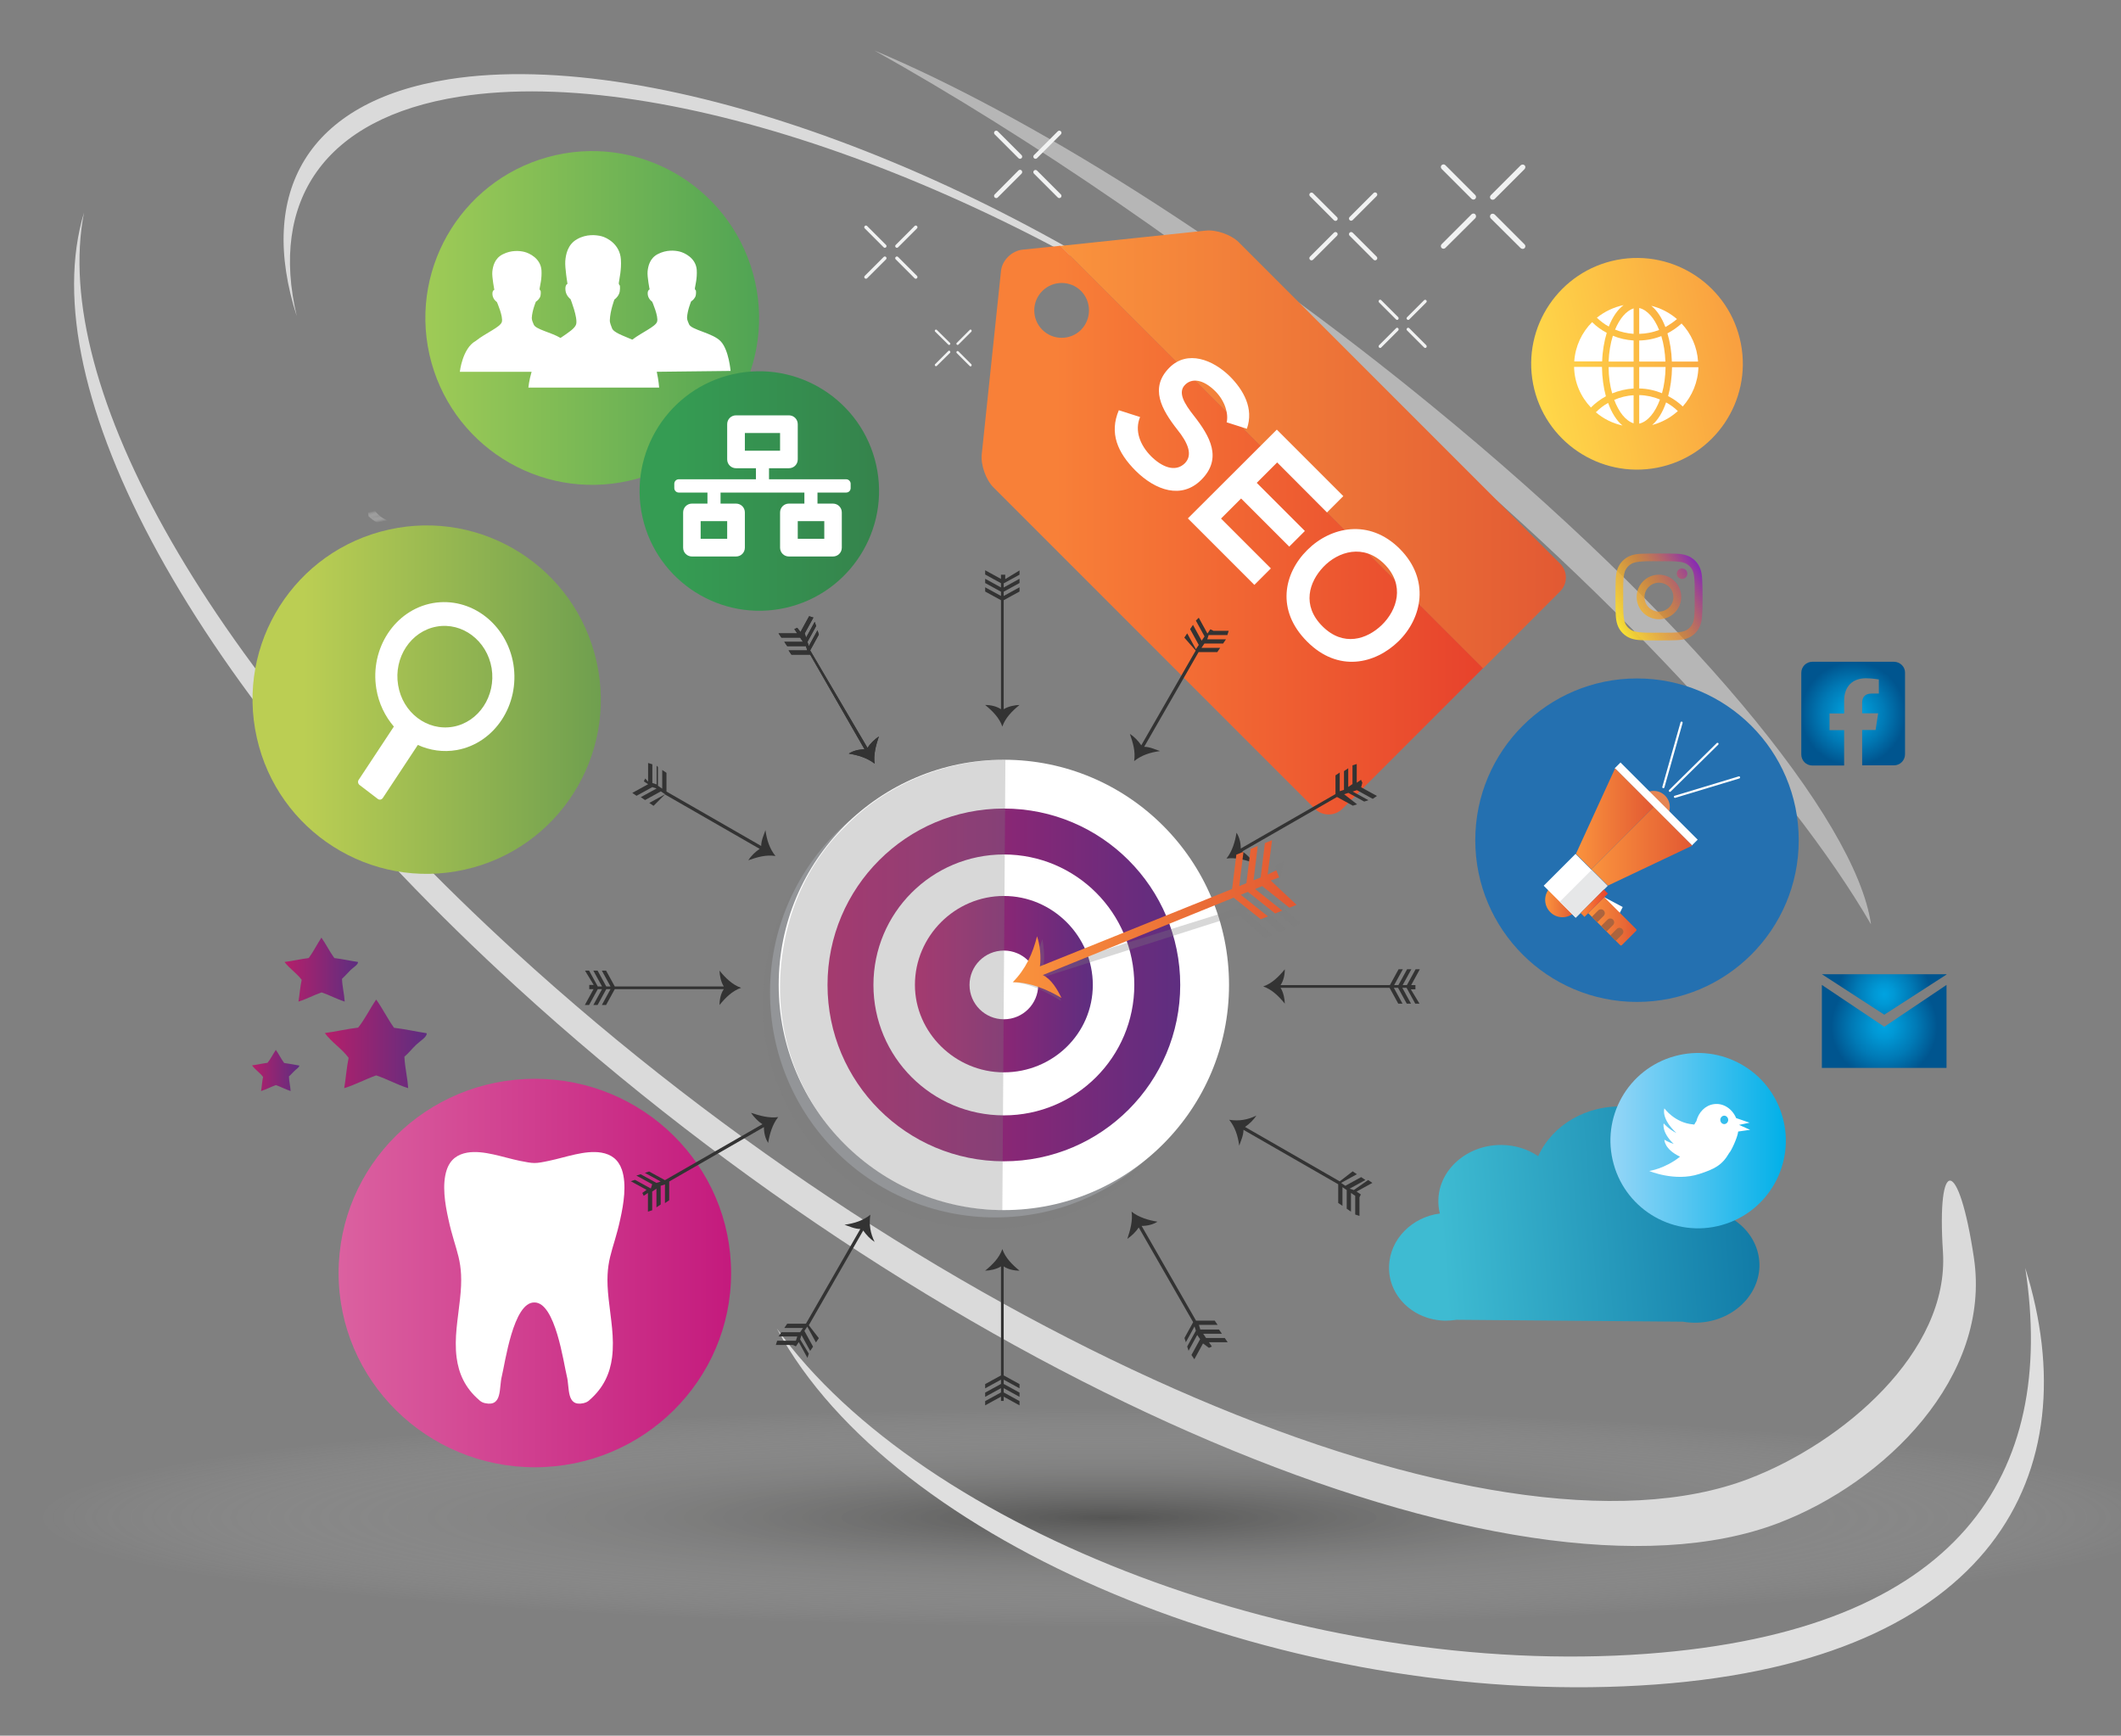 <?xml version="1.0" encoding="utf-8"?>
<!-- Generator: Adobe Illustrator 23.0.6, SVG Export Plug-In . SVG Version: 6.00 Build 0)  -->
<svg version="1.1" xmlns="http://www.w3.org/2000/svg" xmlns:xlink="http://www.w3.org/1999/xlink" x="0px" y="0px"
	 viewBox="0 0 1247.2 1020.5" style="enable-background:new 0 0 1247.2 1020.5;" xml:space="preserve">
<rect x="0" y="0" width="1247.2" height="1020.5" fill="#808080" stroke="none"/>
<style type="text/css">
	.st0{opacity:0.43;fill:url(#ombre_1_);enable-background:new    ;}
	.st1{fill:#DADADA;}
	.st2{opacity:0.6;fill:#DADADA;enable-background:new    ;}
	.st3{fill:#DFDFDF;}
	.st4{fill:#2470B0;}
	.st5{fill:url(#SVGID_1_);}
	.st6{opacity:0.7;fill:url(#SVGID_2_);enable-background:new    ;}
	.st7{fill:url(#SVGID_3_);}
	.st8{fill:url(#SVGID_4_);}
	.st9{fill:url(#SVGID_5_);}
	.st10{fill:url(#SVGID_6_);}
	.st11{fill:#FFFFFF;}
	.st12{fill:url(#SVGID_7_);}
	.st13{fill:url(#SVGID_8_);}
	.st14{fill:url(#SVGID_9_);}
	.st15{fill:url(#SVGID_10_);}
	.st16{fill:url(#SVGID_11_);}
	.st17{fill:#F1F2F2;}
	.st18{fill:url(#SVGID_12_);}
	.st19{fill:url(#SVGID_13_);}
	.st20{opacity:0.3;fill:#7C7C7C;enable-background:new    ;}
	.st21{fill:#939598;}
	.st22{fill:url(#ring4_1_);}
	.st23{fill:url(#ring2_1_);}
	.st24{fill:#333333;}
	.st25{fill:url(#arrowMain_1_);}
	.st26{fill:url(#SVGID_14_);}
	.st27{fill:url(#SVGID_15_);}
	.st28{fill:url(#SVGID_16_);}
	.st29{fill:url(#SVGID_17_);}
	.st30{fill:url(#SVGID_18_);}
	.st31{fill:#E58553;}
	.st32{fill:#E6E7E8;}
	.st33{fill:url(#SVGID_19_);}
	.st34{fill:#AC643E;}
	.st35{fill:url(#SVGID_20_);}
	.st36{fill:url(#SVGID_21_);}
	.st37{fill:url(#SVGID_22_);}
</style>
<g id="Layer_1">
	
		<radialGradient id="ombre_1_" cx="1266.746" cy="308.686" r="41.292" gradientTransform="matrix(16.513 0 0 -1.679 -20265.68 1410.512)" gradientUnits="userSpaceOnUse">
		<stop  offset="0" style="stop-color:#1D1D1B"/>
		<stop  offset="0.932" style="stop-color:#FFFFFF;stop-opacity:0"/>
	</radialGradient>
	<path id="ombre" class="st0" d="M652.1,820.8c365.6,0,662,31.9,662,71.3c0,39.4-296.4,71.3-662,71.3s-662-31.9-662-71.3
		C-9.9,852.7,286.5,820.8,652.1,820.8z"/>
	<g>
		<g>
			<path class="st1" d="M1142.5,736c3.8,59.1-59.1,112.5-114.2,133.5c-150.6,57.6-475.4-81.2-725.5-310
				C121.8,393.9,29.5,226.6,49.4,125c-31,102.5,62.6,280,254.2,455.2C558.7,813.6,891,954.7,1045.8,895.5
				c62.6-23.9,125.4-85.8,114.9-156C1151.8,680,1138.8,679.3,1142.5,736z"/>
			<path class="st1" d="M270.4,56.8c-80.4,12.6-111.8,61.8-95.9,129.1c-23.3-72.4,5.8-126.2,89.5-139.3
				C387.9,27.2,589.7,103.4,743.2,222C587.5,108.7,392.2,37.8,270.4,56.8z"/>
			<path class="st2" d="M807.3,231.9c140.4,114.9,244.5,228.2,292.9,311.6c-8.8-61.8-107.8-181.8-258.1-304.8
				c-116.6-95.5-237.4-170.9-327.9-209C605.8,81,708,150.6,807.3,231.9z"/>
		</g>
		<path class="st3" d="M968,972.4c-198.2,14.5-425.2-71.7-511.2-191.3c2.2,4,4.5,8.1,7.1,12.2c77.8,123.8,306.1,212.1,509.9,197.1
			c197.5-14.5,255-123.9,217.1-244.9C1209.4,866.5,1153,958.8,968,972.4z"/>
	</g>
	<circle class="st4" cx="962.6" cy="494" r="95.1"/>
	<g>
		<linearGradient id="SVGID_1_" gradientUnits="userSpaceOnUse" x1="250.174" y1="186.997" x2="446.367" y2="186.997">
			<stop  offset="0" style="stop-color:#9FCB56"/>
			<stop  offset="1" style="stop-color:#50A454"/>
		</linearGradient>
		<path class="st5" d="M444,165.6c11.8,52.9-21.4,105.3-74.3,117.1c-52.9,11.8-105.3-21.4-117.2-74.3
			c-11.8-52.9,21.4-105.3,74.3-117.2C379.7,79.4,432.1,112.7,444,165.6z"/>
	</g>
	
		<radialGradient id="SVGID_2_" cx="467.639" cy="-14317.976" r="56.602" gradientTransform="matrix(0.68 -0.137 1.410000e-02 8.790000e-02 108.91 1625.588)" gradientUnits="userSpaceOnUse">
		<stop  offset="7.980000e-02" style="stop-color:#A1A1A1"/>
		<stop  offset="0.724" style="stop-color:#FFFFFF;stop-opacity:0"/>
	</radialGradient>
	<path class="st6" d="M233.8,307.8c0,0,3.4-0.1-3.7,1.1c-7.1,1.2-13.4-5.4-13.4-5.4s-1.6-11.1,3.3-3.8
		C224.9,306.9,233.8,307.8,233.8,307.8z"/>
	
		<linearGradient id="SVGID_3_" gradientUnits="userSpaceOnUse" x1="834.412" y1="292.591" x2="964.229" y2="292.591" gradientTransform="matrix(1.671 -0.124 -0.111 -1.493 -546.245 1266.709)">
		<stop  offset="0.147" style="stop-color:#3EBBD2"/>
		<stop  offset="1" style="stop-color:#117BA7"/>
	</linearGradient>
	<path class="st7" d="M999.7,710.9c1.3-3.4,2.2-7.1,2.5-10.9c2.5-25.4-18.2-47.4-46.2-49.3c-22.8-1.5-43.3,10.8-51.5,29.1
		c-6-4.1-13.4-6.5-21.5-6.6c-20-0.2-36.7,14.2-37.2,32.2c-0.1,2.8,0.2,5.5,0.9,8.1c-16.5,2.1-29.5,15.2-29.9,31.1
		c-0.5,17.4,14.4,31.7,33.2,31.9c2.3,0,4.4-0.2,6.5-0.5l133.1,1.1c2.2,0.4,4.5,0.6,6.8,0.6c20.6,0.2,37.6-14.6,38.2-33
		C1035,726.6,1019.6,711.8,999.7,710.9z"/>
	<g>
		
			<radialGradient id="SVGID_4_" cx="1107.986" cy="422.762" r="31.135" gradientTransform="matrix(1 0 0 -1 0 1026.246)" gradientUnits="userSpaceOnUse">
			<stop  offset="0" style="stop-color:#00A3E1"/>
			<stop  offset="0.215" style="stop-color:#0098D5"/>
			<stop  offset="0.603" style="stop-color:#007AB6"/>
			<stop  offset="1" style="stop-color:#00558F"/>
		</radialGradient>
		<polygon class="st8" points="1071.3,627.9 1144.6,627.9 1144.6,579.1 1108,603.7 1071.3,579.1 		"/>
		
			<radialGradient id="SVGID_5_" cx="1107.986" cy="441.584" r="27.241" gradientTransform="matrix(1 0 0 -1 0 1026.246)" gradientUnits="userSpaceOnUse">
			<stop  offset="0" style="stop-color:#00A3E1"/>
			<stop  offset="0.215" style="stop-color:#0098D5"/>
			<stop  offset="0.603" style="stop-color:#007AB6"/>
			<stop  offset="1" style="stop-color:#00558F"/>
		</radialGradient>
		<polygon class="st9" points="1071.3,572.8 1144.6,572.8 1144.6,573 1108,596.6 		"/>
	</g>
	<g>
		
			<linearGradient id="SVGID_6_" gradientUnits="userSpaceOnUse" x1="302.082" y1="768.989" x2="532.816" y2="768.989" gradientTransform="matrix(1 0 0 -1 -102.899 1517.451)">
			<stop  offset="0" style="stop-color:#DB61A0"/>
			<stop  offset="1" style="stop-color:#C41A7D"/>
		</linearGradient>
		<path class="st10" d="M429.9,748.5c0,63.1-51.7,114.2-115.4,114.2c-63.7,0-115.4-51.2-115.4-114.2c0-63.1,51.6-114.2,115.4-114.2
			C378.3,634.3,429.9,685.4,429.9,748.5z"/>
		<path class="st11" d="M322.9,682.5c9.7-2,21.1-6.4,30.7-4.8c5.8,1,10,4,12.1,10.1c2.9,8.7,1,20.1-0.9,28.7
			c-4.3,20.2-9.5,24.1-6.9,47.3c1.2,11.4,3.5,22.8,2,34.4c-1.2,9.2-4.9,17.8-13.4,25.1l0,0l0,0l0,0l0,0l0,0l0,0
			c-0.1,0.1-0.2,0.2-0.3,0.3c-0.1,0.1-0.2,0.1-0.3,0.2l0,0c-0.8,0.6-1.8,1-2.7,1.2c-10.4,2.3-8.1-9-9.9-15.9
			c-1.9-7.6-6.7-43.5-19.1-43.3c-12.4-0.2-17.2,35.7-19.1,43.3c-1.8,6.9,0.5,18.2-9.9,15.9c-1-0.2-1.9-0.6-2.7-1.2l0,0
			c-0.1-0.1-0.3-0.1-0.3-0.2c-0.1-0.1-0.2-0.2-0.3-0.3l0,0l0,0l0,0l0,0l0,0l0,0c-8.6-7.3-12.2-16-13.4-25.1
			c-1.5-11.6,0.8-22.9,2-34.4c2.6-23.2-2.6-27.1-6.9-47.3c-1.9-8.6-3.8-20-0.9-28.7c2.1-6.2,6.4-9.1,12.1-10.1
			c9.5-1.6,21,2.8,30.7,4.8c4.1,0.8,6.5,1.3,8.8,1.3C316.4,683.8,318.7,683.4,322.9,682.5L322.9,682.5z"/>
	</g>
	<g>
		<linearGradient id="SVGID_7_" gradientUnits="userSpaceOnUse" x1="376.097" y1="288.715" x2="516.889" y2="288.715">
			<stop  offset="0.147" style="stop-color:#359C53"/>
			<stop  offset="1" style="stop-color:#35834C"/>
		</linearGradient>
		<path class="st12" d="M515.2,273.3c8.5,37.9-15.4,75.6-53.3,84.1c-37.9,8.5-75.6-15.4-84.1-53.3c-8.5-37.9,15.4-75.6,53.3-84.1
			C469,211.5,506.7,235.4,515.2,273.3z"/>
	</g>
	
		<linearGradient id="SVGID_8_" gradientUnits="userSpaceOnUse" x1="389.005" y1="-373.943" x2="513.458" y2="-373.943" gradientTransform="matrix(0.982 -0.189 0.189 0.982 590.298 666.453)">
		<stop  offset="0" style="stop-color:#FFD949"/>
		<stop  offset="1" style="stop-color:#F99F40"/>
	</linearGradient>
	<path class="st13" d="M1023.7,202.1c6.5,33.7-15.6,66.4-49.3,72.9c-33.7,6.5-66.4-15.6-72.9-49.3c-6.5-33.7,15.6-66.4,49.3-72.9
		C984.5,146.3,1017.2,168.3,1023.7,202.1z"/>
	<g>
		<g>
			<path class="st11" d="M960.6,232.4v16.5c-4.7-1.5-8.7-6.6-11.4-13.8C952.7,233.6,956.5,232.6,960.6,232.4z"/>
			<path class="st11" d="M945.9,215.8h14.7v12.6c-4.4,0.3-8.7,1.3-12.6,2.9C946.7,226.8,945.9,221.5,945.9,215.8z"/>
			<path class="st11" d="M960.6,200.2v12.4h-14.7c0.2-5.5,1.1-10.7,2.5-15.2C952.2,199,956.3,199.9,960.6,200.2z"/>
			<path class="st11" d="M963.9,249.1v-16.8c4.3,0.1,8.4,1,12.2,2.6C973.3,242.6,968.9,247.9,963.9,249.1z"/>
			<path class="st11" d="M979.3,212.6h-15.4v-12.4c4.6-0.1,9-1,13-2.6C978.3,202.1,979.1,207.2,979.3,212.6z"/>
			<path class="st11" d="M960.6,181.3v15c-3.8-0.3-7.5-1.1-10.9-2.5C952.4,187.3,956.2,182.8,960.6,181.3z"/>
			<path class="st11" d="M963.9,196.3v-15.2c4.7,1.1,8.9,5.9,11.7,12.9C972,195.4,968,196.2,963.9,196.3z"/>
			<path class="st11" d="M977.3,231.2c-4.2-1.7-8.7-2.7-13.4-2.8v-12.6h15.5C979.3,221.4,978.6,226.6,977.3,231.2z"/>
			<path class="st11" d="M980.9,232.9c1.4-5.1,2.2-10.9,2.3-17h15.5c-0.2,8.8-3.7,16.9-9.2,23.1C986.9,236.5,984,234.5,980.9,232.9z
				"/>
			<path class="st11" d="M954.7,179.4c-3.5,2.6-6.5,7-8.7,12.6c-2.6-1.4-4.9-3.2-7-5.2C943.5,183.2,948.9,180.6,954.7,179.4z"/>
			<path class="st11" d="M942,215.8c0.1,6.2,0.9,12.1,2.3,17.2c-3.3,1.8-6.2,4-8.8,6.6c-6-6.3-9.7-14.6-9.9-23.9H942L942,215.8z"/>
			<path class="st11" d="M979.3,192.3c-2.1-5.5-5-9.9-8.3-12.5c5.7,1.4,10.8,4.1,15.1,7.8C984,189.4,981.7,190.9,979.3,192.3z"/>
			<path class="st11" d="M944.8,195.7c-1.5,5-2.5,10.7-2.7,16.8h-16.4c0.6-9,4.5-17.1,10.5-23.1C938.7,191.9,941.6,194,944.8,195.7z
				"/>
			<path class="st11" d="M983.1,212.6c-0.2-6-1.1-11.6-2.6-16.6c3-1.6,5.8-3.5,8.3-5.8c5.6,5.9,9.2,13.8,9.7,22.4H983.1L983.1,212.6
				z"/>
			<path class="st11" d="M945.6,236.9c2.1,5.8,5,10.5,8.5,13.3c-5.9-1.3-11.3-4-15.7-7.8C940.5,240.3,942.9,238.4,945.6,236.9z"/>
			<path class="st11" d="M979.7,236.6c2.5,1.4,4.9,3.1,6.9,5.1c-4.2,3.8-9.4,6.7-15.1,8.2C974.9,247,977.7,242.4,979.7,236.6z"/>
		</g>
	</g>
	
		<linearGradient id="SVGID_9_" gradientUnits="userSpaceOnUse" x1="167.23" y1="456.121" x2="210.46" y2="456.121" gradientTransform="matrix(1 0 0 -1 0 1026.246)">
		<stop  offset="0" style="stop-color:#B51F6A"/>
		<stop  offset="1" style="stop-color:#5E2E80"/>
	</linearGradient>
	<path class="st14" d="M189,551.3c2.7,3.8,4.8,8.2,7.6,12c4.8,0.6,9.2,1.6,13.9,2.3c0.2,1.6-2.8,3.2-4.4,4.8c-1.8,1.8-3.4,3.7-5,5.1
		c0.2,4.8,1.3,8.7,1.6,13.4c-4.8-1.5-8.8-3.8-13.6-5.4c-4.7,1.6-8.7,3.9-13.6,5.4c0.7-4.2,1-8.8,1.9-12.8
		c-2.9-3.9-7.2-6.6-10.1-10.5c4.9-0.6,9.3-1.7,14.2-2.3C184.3,559.6,186.4,555.2,189,551.3z"/>
	
		<linearGradient id="SVGID_10_" gradientUnits="userSpaceOnUse" x1="148.199" y1="396.875" x2="176.039" y2="396.875" gradientTransform="matrix(1 0 0 -1 0 1026.246)">
		<stop  offset="0" style="stop-color:#B51F6A"/>
		<stop  offset="1" style="stop-color:#5E2E80"/>
	</linearGradient>
	<path class="st15" d="M162.2,617.3c1.8,2.5,3.1,5.3,4.9,7.7c3.1,0.4,5.9,1,8.9,1.5c0.1,1-1.8,2.1-2.8,3.1c-1.2,1.1-2.2,2.4-3.3,3.3
		c0.1,3.1,0.8,5.6,1,8.6c-3.1-1-5.7-2.5-8.7-3.5c-3,1.1-5.6,2.5-8.7,3.5c0.5-2.7,0.6-5.7,1.2-8.3c-1.9-2.5-4.6-4.2-6.5-6.8
		c3.1-0.4,6-1.1,9.1-1.5C159.2,622.6,160.5,619.8,162.2,617.3z"/>
	
		<linearGradient id="SVGID_11_" gradientUnits="userSpaceOnUse" x1="191.034" y1="412.469" x2="250.872" y2="412.469" gradientTransform="matrix(1 0 0 -1 0 1026.246)">
		<stop  offset="0" style="stop-color:#B51F6A"/>
		<stop  offset="1" style="stop-color:#5E2E80"/>
	</linearGradient>
	<path class="st16" d="M221.2,587.7c3.8,5.3,6.7,11.3,10.5,16.6c6.7,0.8,12.7,2.2,19.2,3.2c0.3,2.2-3.8,4.5-6.1,6.7
		c-2.5,2.4-4.7,5.2-7,7.1c0.3,6.6,1.8,12,2.2,18.5c-6.7-2.1-12.2-5.3-18.8-7.5c-6.5,2.3-12,5.4-18.8,7.5c1-5.8,1.4-12.2,2.6-17.8
		c-4-5.5-10-9.1-14-14.6c6.8-0.9,12.8-2.4,19.6-3.2C214.6,599.2,217.5,593.1,221.2,587.7z"/>
	<g>
		<g>
			<g>
				<path class="st17" d="M822.2,187.8c-0.4,0.4-0.9,0.4-1.3,0l-10-10c-0.3-0.4-0.3-0.9,0-1.3c0.4-0.4,0.9-0.4,1.3,0l10,10
					C822.5,186.9,822.5,187.5,822.2,187.8z"/>
			</g>
			<g>
				<path class="st17" d="M838.7,204.3c-0.4,0.4-0.9,0.4-1.3,0l-10-10c-0.4-0.4-0.4-0.9,0-1.3c0.3-0.4,0.9-0.4,1.3,0l10,10
					C839,203.4,839,204,838.7,204.3z"/>
			</g>
			<g>
				<path class="st17" d="M822.2,194.3l-10,10c-0.3,0.4-0.9,0.4-1.3,0c-0.3-0.3-0.3-0.9,0-1.3l10-10c0.4-0.4,0.9-0.4,1.3,0
					C822.5,193.4,822.5,193.9,822.2,194.3z"/>
			</g>
			<g>
				<path class="st17" d="M838.7,177.8l-10,10c-0.4,0.4-1,0.4-1.3,0c-0.4-0.3-0.4-0.9,0-1.3l10-10c0.4-0.3,0.9-0.3,1.3,0
					C839,176.9,839,177.5,838.7,177.8z"/>
			</g>
		</g>
		<g>
			<g>
				<path class="st17" d="M558.6,202.6c-0.3,0.3-0.7,0.3-1,0l-7.7-7.6c-0.3-0.3-0.3-0.7,0-1c0.3-0.3,0.7-0.3,1,0l7.7,7.6
					C558.9,201.9,558.9,202.3,558.6,202.6z"/>
			</g>
			<g>
				<path class="st17" d="M571.2,215.2c-0.3,0.3-0.7,0.3-1,0l-7.6-7.6c-0.3-0.3-0.3-0.7,0-1c0.3-0.3,0.7-0.3,1,0l7.6,7.6
					C571.4,214.5,571.4,214.9,571.2,215.2z"/>
			</g>
			<g>
				<path class="st17" d="M558.6,207.5l-7.7,7.6c-0.3,0.3-0.7,0.3-1,0c-0.3-0.3-0.3-0.7,0-1l7.7-7.7c0.3-0.3,0.7-0.3,1,0
					C558.9,206.8,558.9,207.3,558.6,207.5z"/>
			</g>
			<g>
				<path class="st17" d="M571.2,195l-7.6,7.6c-0.3,0.3-0.7,0.3-1,0c-0.3-0.3-0.3-0.7,0-1l7.6-7.6c0.3-0.3,0.7-0.3,1,0
					C571.4,194.2,571.4,194.7,571.2,195z"/>
			</g>
		</g>
		<g>
			<g>
				<path class="st17" d="M521,145.4c-0.4,0.4-1,0.4-1.4,0l-11.1-11.1c-0.4-0.4-0.4-1,0-1.4c0.4-0.4,1-0.4,1.4,0l11.1,11.1
					C521.4,144.3,521.4,145,521,145.4z"/>
			</g>
			<g>
				<path class="st17" d="M539.2,163.6c-0.4,0.4-1,0.4-1.4,0l-11.1-11.1c-0.4-0.4-0.4-1,0-1.4c0.4-0.4,1-0.4,1.4,0l11.1,11.1
					C539.6,162.6,539.6,163.2,539.2,163.6z"/>
			</g>
			<g>
				<path class="st17" d="M521,152.5l-11.1,11.1c-0.4,0.4-1,0.4-1.4,0c-0.4-0.4-0.4-1,0-1.4l11.1-11.1c0.4-0.4,1-0.4,1.4,0
					C521.4,151.5,521.4,152.1,521,152.5z"/>
			</g>
			<g>
				<path class="st17" d="M539.2,134.3l-11.1,11.1c-0.4,0.4-1.1,0.4-1.4,0c-0.4-0.4-0.4-1,0-1.4l11.1-11.1c0.4-0.4,1-0.4,1.4,0
					C539.6,133.3,539.6,133.9,539.2,134.3z"/>
			</g>
		</g>
		<g>
			<g>
				<path class="st17" d="M600.7,93c-0.5,0.5-1.3,0.5-1.8,0l-14-14c-0.5-0.5-0.5-1.3,0-1.8c0.5-0.5,1.3-0.5,1.8,0l14,14
					C601.2,91.7,601.2,92.5,600.7,93z"/>
			</g>
			<g>
				<path class="st17" d="M623.8,116.1c-0.5,0.5-1.3,0.5-1.8,0l-14-14c-0.5-0.5-0.5-1.3,0-1.8c0.5-0.5,1.3-0.5,1.8,0l14,14
					C624.3,114.8,624.3,115.6,623.8,116.1z"/>
			</g>
			<g>
				<path class="st17" d="M600.7,102.1l-14,14c-0.5,0.5-1.2,0.5-1.8,0c-0.5-0.5-0.5-1.3,0-1.8l14-14.1c0.5-0.5,1.3-0.5,1.8,0
					C601.2,100.8,601.2,101.6,600.7,102.1z"/>
			</g>
			<g>
				<path class="st17" d="M623.8,79l-14,14c-0.5,0.5-1.3,0.5-1.8,0c-0.5-0.5-0.5-1.3,0-1.8l14-14c0.5-0.5,1.3-0.5,1.8,0
					C624.3,77.7,624.3,78.5,623.8,79z"/>
			</g>
		</g>
		<g>
			<g>
				<path class="st17" d="M786.2,129.5c-0.5,0.5-1.3,0.5-1.8,0l-14.1-14.1c-0.5-0.5-0.5-1.3,0-1.8c0.5-0.5,1.3-0.5,1.8,0l14.1,14.1
					C786.7,128.1,786.7,129,786.2,129.5z"/>
			</g>
			<g>
				<path class="st17" d="M809.5,152.7c-0.5,0.5-1.3,0.5-1.8,0l-14.1-14.1c-0.5-0.5-0.5-1.3,0-1.8c0.5-0.5,1.3-0.5,1.8,0l14.1,14.1
					C810,151.4,810,152.2,809.5,152.7z"/>
			</g>
			<g>
				<path class="st17" d="M786.2,138.6l-14.1,14.1c-0.5,0.5-1.3,0.5-1.8,0c-0.5-0.5-0.5-1.3,0-1.8l14.1-14.1c0.5-0.5,1.3-0.5,1.8,0
					C786.7,137.3,786.7,138.1,786.2,138.6z"/>
			</g>
			<g>
				<path class="st17" d="M809.5,115.3l-14.1,14.1c-0.5,0.5-1.4,0.5-1.8,0c-0.5-0.5-0.5-1.3,0-1.8l14.1-14.1c0.5-0.5,1.3-0.5,1.8,0
					C810,114,810,114.8,809.5,115.3z"/>
			</g>
		</g>
		<g>
			<g>
				<path class="st17" d="M867.5,116.9c-0.6,0.6-1.6,0.6-2.2,0l-17.6-17.6c-0.6-0.6-0.6-1.6,0-2.2c0.7-0.6,1.6-0.6,2.2,0l17.6,17.6
					C868.1,115.3,868.1,116.3,867.5,116.9z"/>
			</g>
			<g>
				<path class="st17" d="M896.5,145.9c-0.6,0.6-1.6,0.6-2.3,0l-17.6-17.5c-0.6-0.7-0.6-1.6,0-2.3c0.6-0.6,1.6-0.6,2.3,0l17.6,17.6
					C897.1,144.2,897.1,145.3,896.5,145.9z"/>
			</g>
			<g>
				<path class="st17" d="M867.5,128.3l-17.6,17.5c-0.6,0.6-1.6,0.6-2.2,0c-0.6-0.6-0.6-1.6,0-2.2l17.6-17.6c0.6-0.6,1.6-0.6,2.2,0
					C868.1,126.7,868.1,127.7,867.5,128.3z"/>
			</g>
			<g>
				<path class="st17" d="M896.5,99.4l-17.6,17.6c-0.7,0.6-1.7,0.6-2.3,0c-0.6-0.6-0.6-1.6,0-2.2l17.6-17.6c0.7-0.6,1.7-0.6,2.3,0
					C897.1,97.7,897.1,98.7,896.5,99.4z"/>
			</g>
		</g>
		<g>
			<linearGradient id="SVGID_12_" gradientUnits="userSpaceOnUse" x1="623.542" y1="264.257" x2="920.821" y2="264.257">
				<stop  offset="0" style="stop-color:#FA933D"/>
				<stop  offset="1" style="stop-color:#E25933"/>
			</linearGradient>
			<path class="st18" d="M917.4,347.7c4.5-4.5,4.5-11.8,0-16.3L728.5,142.5c-4.5-4.5-13.3-7.6-19.6-6.9l-85.4,9l248.5,248.5
				L917.4,347.7z"/>
			<linearGradient id="SVGID_13_" gradientUnits="userSpaceOnUse" x1="577.218" y1="311.791" x2="872.071" y2="311.791">
				<stop  offset="0.147" style="stop-color:#F88038"/>
				<stop  offset="1" style="stop-color:#E7422C"/>
			</linearGradient>
			<path class="st19" d="M623.5,144.5l-22.3,2.3c-6.3,0.7-12,6.3-12.6,12.6l-11.3,107.6c-0.7,6.3,2.4,15.1,6.9,19.6l188.9,188.9
				c4.5,4.5,11.8,4.5,16.3,0l82.6-82.6L623.5,144.5z M635.7,193.9c-6.3,6.3-16.5,6.3-22.8,0c-6.3-6.3-6.3-16.5,0-22.8
				c6.3-6.3,16.5-6.3,22.8,0C641.9,177.4,641.9,187.6,635.7,193.9z"/>
			<g>
				<path class="st11" d="M721.3,248.3c1.2-4.8-0.9-12.5-6.6-18.2c-7.3-7.3-13.9-7.8-17.8-3.9c-4.6,4.5-0.4,11.2,5.1,18.2
					c9.6,12.2,16.9,25.2,4.4,37.7c-11.6,11.6-26.9,6.3-38.6-5.3c-10.7-10.7-15.6-22.2-9.9-35.6l12.5,4c-3.4,8.1,0.1,16.6,6.4,23
					c6.2,6.2,14.2,9.8,19.9,4.2c4.9-4.9,1.8-12.1-4.4-19.8c-9.4-12-16.4-24.6-4.7-36.4c10.7-10.7,25.7-4.6,35.5,5
					c8.1,8.1,14.3,18.9,10.1,30.9L721.3,248.3z"/>
				<path class="st11" d="M737.6,343.9l-39.1-39.1c17.4-17.4,34.9-34.8,52.3-52.2l39.1,39.1l-9.6,9.6L751,271.9l-12,12l28.3,28.3
					l-9.2,9.2l-28.3-28.3L718,304.9l29.3,29.3L737.6,343.9z"/>
				<path class="st11" d="M822.4,377c-13.7,13.4-35.5,18.6-53.8,0.2c-18.4-18.4-13.7-40.1,0.1-53.8c13.7-13.7,36.4-18.7,54.4-0.7
					C841.1,340.8,836.2,363.5,822.4,377z M778.2,333.3c-8.4,8.8-12.9,22.6-0.6,34.9c12.3,12.3,26.2,7.7,34.9-0.7
					c9-8.7,13.9-23.4,1.6-35.8C801.8,319.4,786.8,324.3,778.2,333.3z"/>
			</g>
		</g>
	</g>
	<g>
		<g id="ring5">
			<circle class="st20" cx="581" cy="590.1" r="132.4"/>
			<circle class="st21" cx="585.2" cy="583.4" r="132.4"/>
			<circle class="st11" cx="590.3" cy="579.1" r="132.4"/>
		</g>
		<linearGradient id="ring4_1_" gradientUnits="userSpaceOnUse" x1="486.527" y1="579.139" x2="693.998" y2="579.139">
			<stop  offset="0" style="stop-color:#B51F6A"/>
			<stop  offset="1" style="stop-color:#5E2E80"/>
		</linearGradient>
		<circle id="ring4" class="st22" cx="590.3" cy="579.1" r="103.7"/>
		<circle id="ring3" class="st11" cx="590.3" cy="579.1" r="76.7"/>
		<linearGradient id="ring2_1_" gradientUnits="userSpaceOnUse" x1="537.973" y1="578.717" x2="642.552" y2="578.717">
			<stop  offset="0" style="stop-color:#B51F6A"/>
			<stop  offset="1" style="stop-color:#5E2E80"/>
		</linearGradient>
		<path id="ring2" class="st23" d="M642.6,579.1c0,28.7-23.6,51.4-52.3,51.4S538,607,538,579.1c0-28.7,23.6-52.3,52.3-52.3
			S642.6,550.5,642.6,579.1z"/>
		<circle id="ring1" class="st11" cx="590.3" cy="579.1" r="20.2"/>
		<g id="arrows">
			<path id="arrow0" class="st24" d="M591.1,337.9h-2.5v2.5l-9.3-5.1v2.5l9.3,5.1v2.5l-9.3-5.1v2.5l9.3,5.1v2.5l-9.3-5.1v2.5
				l9.3,5.1l0,0v64.1c-2.5-1.7-5.9-2.5-9.3-2.5c4.2,3.4,8.4,7.6,10.1,12.7c1.7-5.1,5.9-9.3,10.1-12.7c-2.5,0-6.7,0.8-9.3,2.5v-64.1
				l0,0l9.3-5.1v-2.5l-9.3,5.1v-2.5l9.3-5.1v-2.5l-9.3,5.1V343l9.3-5.1v-2.5l-8.4,5.1V337.9z"/>
			<path id="arrow1" class="st24" d="M713.4,370.8l-1.7-0.8l-1.7,2.5l-5.1-9.3l-1.7,1.7l5.1,9.3l-1.7,2.5l-5.1-9.3l-1.7,2.5l5.1,9.3
				l-1.7,2.5l-5.1-9.3l-1.7,2.5l6.7,7.6l0,0l-32,55.7c-1.7-2.5-4.2-5.1-6.7-6.7c1.7,5.1,3.4,10.1,2.5,16c4.2-3.4,9.3-5.1,15.2-5.9
				c-2.5-0.8-5.9-2.5-9.3-2.5l32-55.7l0,0h11l1.7-2.5h-11l1.7-2.5h11l1.7-2.5h-11l0.8-2.5h11l0.8-2.5h-11H713.4z"/>
			<path id="arrow2" class="st24" d="M801.1,460.2l-0.8-1.7l-2.5,1.7v-11l-2.5,0.8v11l-2.5,1.7v-11l-2.5,1.7v11l-2.5,0.8v-11
				l-2.5,1.7v11l0,0l-55.7,32c0-3.4-0.8-6.7-2.5-9.3c-0.8,5.1-2.5,11-5.9,15.2c5.1-0.8,11,0.8,16,2.5c-1.7-2.5-4.2-5.1-6.7-6.7
				l55.7-32l0,0l9.3,5.1l2.5-0.8l-7.6-5.9l2.5-0.8l9.3,5.1l2.5-0.8l-9.3-5.1l2.5-0.8l9.3,5.1l2.5-1.7l-9.3-5.1L801.1,460.2z"/>
			<path id="arrow3" class="st24" d="M832.3,581.7v-2.5h-2.5l5.1-9.3h-2.5l-5.1,9.3h-2.5l5.1-9.3h-2.5l-5.1,9.3h-2.5l5.1-9.3h-2.5
				l-5.1,9.3l0,0H753c1.7-2.5,2.5-5.9,2.5-9.3c-3.4,4.2-7.6,8.4-12.7,10.1c5.1,1.7,9.3,5.9,12.7,10.1c0-2.5-0.8-6.7-2.5-9.3h64.1
				l0,0l5.1,9.3h2.5l-5.1-9.3h2.5l5.1,9.3h2.5l-5.1-9.3h2.5l5.1,9.3h2.5l-5.1-8.4H832.3z"/>
			<path id="arrow4" class="st24" d="M799.4,704l0.8-1.7l-2.5-1.7l9.3-5.1l-2.5-1.7l-8.4,5.9l-2.5-0.8l9.3-5.1l-2.5-1.7l-9.3,5.1
				l-2.5-1.7l9.3-5.1l-2.5-1.7l-7.6,5.9l0,0l-55.7-32c2.5-1.7,5.1-4.2,6.7-6.7c-5.1,2.5-10.1,3.4-16,2.5c3.4,4.2,5.1,9.3,5.9,15.2
				c0.8-2.5,2.5-5.9,2.5-9.3l55.7,32l0,0v11l2.5,1.7v-11l2.5,1.7v11l2.5,1.7v-11l2.5,1.7v11l2.5,0.8L799.4,704L799.4,704z"/>
			<path id="arrow5" class="st24" d="M710.9,792.5l1.7-0.8l-1.7-2.5h11l-1.7-2.5h-11l-1.7-2.5h11l-1.7-2.5h-11L705,779h11l-1.7-2.5
				h-11l0,0l-32-55.7c3.4,0,6.7-0.8,9.3-2.5c-5.1-0.8-11-2.5-15.2-5.9c0.8,5.1-0.8,11-2.5,16c2.5-1.7,5.1-4.2,6.7-6.7l32,55.7l0,0
				l-5.1,9.3l0.8,2.5l5.1-9.3l0.8,2.5l-5.1,9.3l0.8,2.5l5.1-9.3l1.7,2.5l-5.1,9.3l1.7,2.5l5.1-9.3L710.9,792.5z"/>
			<path id="arrow6" class="st24" d="M587.7,823.7h2.5v-2.5l9.3,5.1v-2.5l-9.3-5.1v-2.5l9.3,5.1v-2.5l-9.3-5.1v-2.5l9.3,5.1v-2.5
				l-9.3-5.1l0,0v-64.1c2.5,1.7,5.9,2.5,9.3,2.5c-4.2-3.4-8.4-7.6-10.1-12.7c-1.7,5.1-5.9,9.3-10.1,12.7c2.5,0,6.7-0.8,9.3-2.5v64.1
				l0,0l-9.3,5.1v2.5l9.3-5.1v2.5l-9.3,5.1v2.5l9.3-5.1v2.5l-9.3,5.1v2.5l9.3-5.1v2.5H587.7z"/>
			<path id="arrow7" class="st24" d="M466.3,790.8l1.7,0.8l1.7-2.5l5.1,9.3l0.8-2.5l-5.1-8.4l0.8-2.5l5.1,9.3l1.7-2.5l-5.1-9.3
				l1.7-2.5l5.1,9.3l1.7-2.5l-5.9-7.6l0,0l32-55.7c1.7,2.5,4.2,5.1,6.7,6.7c-2.5-5.1-3.4-10.1-2.5-16c-4.2,3.4-9.3,5.1-15.2,5.9
				c2.5,0.8,5.9,2.5,9.3,2.5l-32,55.7l0,0h-11l-1.7,2.5h11l-1.7,2.5h-11l-1.7,2.5h11l-0.8,2.5h-11l-0.8,2.5h11L466.3,790.8z"/>
			<path id="arrow8" class="st24" d="M377.7,701.4l0.8,1.7l2.5-1.7v11l2.5-0.8v-11l2.5-1.7v11l2.5-1.7v-11l2.5-0.8v11l2.5-1.7v-11
				l0,0l55.7-32c0,3.4,0.8,6.7,2.5,9.3c0.8-5.1,2.5-11,5.9-15.2c-5.1,0.8-11-0.8-16-2.5c1.7,2.5,4.2,5.1,6.7,6.7l-57.3,32.9l0,0
				l-9.3-5.1l-2.5,0.8l9.3,5.1l-2.5,0.8l-9.3-5.1l-2.5,0.8l9.3,5.1l-0.8,2.5l-9.3-5.1l-2.5,0.8l9.3,5.1L377.7,701.4z"/>
			<path id="arrow9" class="st24" d="M346.5,579.1v2.5h2.5l-5.1,9.3h2.5l5.1-9.3h2.5l-5.1,9.3h2.5l5.1-9.3h2.5l-5.1,9.3h2.5l5.1-9.3
				l0,0h64.1c-1.7,2.5-2.5,5.9-2.5,9.3c3.4-4.2,7.6-8.4,12.7-10.1c-5.1-1.7-9.3-5.9-12.7-10.1c0,2.5,0.8,6.7,2.5,9.3h-64.1l0,0
				l-5.1-9.3h-2.5l5.1,9.3h-2.5l-5.1-9.3h-2.5l5.1,9.3h-2.5l-5.1-9.3H344l5.1,8.4H346.5z"/>
			<path id="arrow10" class="st24" d="M379.4,457.7l-0.8,1.7l2.5,1.7l-9.3,5.1l2.5,1.7l9.3-5.1l2.5,0.8l-9.3,5.1l2.5,1.7l9.3-5.1
				l2.5,1.7l-9.3,5.1l2.5,1.7l6.7-6.7l0,0l55.7,32c-2.5,1.7-5.1,4.2-6.7,6.7c5.1-1.7,10.1-3.4,16-2.5c-3.4-4.2-5.1-9.3-5.9-15.2
				c-0.8,2.5-2.5,5.9-2.5,9.3l-55.7-32l0,0v-11l-2.5-1.7v11l-2.5-1.7v-11l-0.8-0.8v11l-2.5-0.8v-11l-2.5-0.8v11L379.4,457.7z"/>
			<path id="arrow11" class="st24" d="M468.8,369.1l-1.7,0.8l1.7,2.5h-11l1.7,2.5h11l1.7,2.5h-11l1.7,2.5h11l0.8,2.5h-11l1.7,2.5h11
				l0,0l32,55.7c-3.4,0-6.7,0.8-9.3,2.5c5.1,0.8,11,2.5,15.2,5.9c-0.8-5.1,0.8-11,2.5-16c-2.5,1.7-5.1,4.2-6.7,6.7l-33.7-57.3l0,0
				l5.1-9.3l-0.8-2.5l-5.1,9.3l-0.8-2.5l5.1-9.3l-0.8-2.5l-5.1,9.3l-0.8-2.5l5.1-9.3l-2.5-0.8l-5.1,9.3L468.8,369.1z"/>
			<path id="arrow12" class="st24" d="M468.8,369.1l-1.7,0.8l1.7,2.5h-11l1.7,2.5h11l1.7,2.5h-11l1.7,2.5h11l0.8,2.5h-11l1.7,2.5h11
				l0,0l32,55.7c-3.4,0-6.7,0.8-9.3,2.5c5.1,0.8,11,2.5,15.2,5.9c-0.8-5.1,0.8-11,2.5-16c-2.5,1.7-5.1,4.2-6.7,6.7l-33.7-57.3l0,0
				l5.1-9.3l-0.8-2.5l-5.1,9.3l-0.8-2.5l5.1-9.3l-0.8-2.5l-5.1,9.3l-0.8-2.5l5.1-9.3l-2.5-0.8l-5.1,9.3L468.8,369.1z"/>
		</g>
		<g>
			<path id="shadowLeft" class="st20" d="M589.4,711.5c-72.5,0-130.7-59-130.7-130.7c0-36.3,13.5-70.8,38-94.5
				c23.6-24.5,58.2-39.6,94.5-39.6L589.4,711.5z"/>
		</g>
		<g id="arrowMainAll">
			<path id="arrowMainShadow" class="st20" d="M756.4,529.4l-0.8-4.2l-5.1,1.7l4.2-20.2l-4.2,1.7l-4.2,20.2l-4.2,1.7l4.2-20.2
				l-4.2,1.7l-5.1,19.4l-4.2,1.7l4.2-20.2l-4.2,1.7l-4.2,19.4l0,0L613,569.9c1.7-5.1,0.8-12.7,0-17.7c-3.4,9.3-8.4,18.6-16.9,25.3
				c10.1,0.8,19.4,5.9,27.8,11c-1.7-5.1-5.1-11-9.3-14.3l113.9-36.3l0,0l15.2,13.5l4.2-1.7l-15.2-13.5l4.2-1.7l15.2,13.5l4.2-1.7
				l-15.2-13.5l4.2-1.7l15.2,13.5l4.2-1.7l-15.2-13.5L756.4,529.4z"/>
			<linearGradient id="arrowMain_1_" gradientUnits="userSpaceOnUse" x1="595.323" y1="540.343" x2="762.312" y2="540.343">
				<stop  offset="0" style="stop-color:#FA933D"/>
				<stop  offset="1" style="stop-color:#E25933"/>
			</linearGradient>
			<path id="arrowMain" class="st25" d="M752.2,515.9l-1.7-4.2l-5.1,2.5L748,494l-4.2,1.7l-2.5,20.2l-4.2,1.7l2.5-20.2l-4.2,1.7
				l-2.5,20.2l-4.2,1.7l2.5-20.2l-4.2,1.7l-2.5,20.2l0,0l-113,45.5c0.8-5.9,0-12.7-1.7-17.7c-2.5,10.1-6.7,19.4-14.3,27
				c10.1,0,20.2,4.2,28.7,9.3c-2.5-5.1-5.9-11-11-13.5l112.2-45.5l0,0l16,12.7l4.2-1.7l-16-12.7l4.2-1.7l16,12.7l4.2-1.7l-16-12.7
				l4.2-1.7l16,12.7l4.2-1.7l-15.2-14.3L752.2,515.9z"/>
		</g>
	</g>
	<g>
		<linearGradient id="SVGID_14_" gradientUnits="userSpaceOnUse" x1="148.443" y1="411.419" x2="353.302" y2="411.419">
			<stop  offset="0.147" style="stop-color:#BBCE53"/>
			<stop  offset="1" style="stop-color:#6F9F4F"/>
		</linearGradient>
		<path class="st26" d="M350.8,389c12.4,55.2-22.4,110-77.5,122.3c-55.2,12.4-110-22.4-122.3-77.6c-12.4-55.2,22.3-110,77.6-122.3
			C283.7,299.1,338.4,333.8,350.8,389z"/>
		<g id="search_2_">
			<path class="st11" d="M211.5,461.6l10.6,8.1c1,0.8,2.3,0.5,3-0.5l20.6-31.2c7,3.2,14.9,4.4,22.9,3c22.3-4,37.1-26.6,33.3-50.4
				c-3.9-23.8-25.1-39.9-47.4-36c-22.2,4-37.1,26.6-33.2,50.4c1.4,8.6,5.1,16.1,10.3,22.2l-20.6,31.2
				C210.2,459.4,210.5,460.9,211.5,461.6z M266.4,427.3c-15.2,2.7-29.7-8.3-32.3-24.5c-2.7-16.2,7.5-31.7,22.7-34.4
				c15.1-2.7,29.6,8.3,32.3,24.5C291.7,409.2,281.5,424.6,266.4,427.3z"/>
		</g>
	</g>
	<radialGradient id="SVGID_15_" cx="1089.721" cy="419.684" r="30.555" gradientUnits="userSpaceOnUse">
		<stop  offset="0" style="stop-color:#00A3E1"/>
		<stop  offset="0.215" style="stop-color:#0098D5"/>
		<stop  offset="0.603" style="stop-color:#007AB6"/>
		<stop  offset="1" style="stop-color:#00558F"/>
	</radialGradient>
	<path class="st27" d="M1113.7,389.1h-48c-3.6,0-6.5,2.9-6.5,6.5v48c0,3.6,2.9,6.5,6.5,6.5h18.7v-20.8h-8.6v-9.8h8.6v-7.5
		c0-8.5,5-13.2,12.8-13.2c3.7,0,7.6,0.7,7.6,0.7v8.3h-4.3c-4.2,0-5.5,2.6-5.5,5.3v6.3h9.4l-1.5,9.8h-7.9v20.8h18.7
		c3.6,0,6.5-2.9,6.5-6.5v-48C1120.3,392.1,1117.3,389.1,1113.7,389.1z"/>
	<g>
		
			<linearGradient id="SVGID_16_" gradientUnits="userSpaceOnUse" x1="947.029" y1="355.55" x2="1050.149" y2="355.55" gradientTransform="matrix(1 0 0 -1 0 1026.246)">
			<stop  offset="0" style="stop-color:#96D6F7"/>
			<stop  offset="1" style="stop-color:#00B0E8"/>
		</linearGradient>
		<path class="st28" d="M1048.2,656.8c7.7,27.4-8.4,55.9-35.8,63.5c-27.4,7.7-55.9-8.4-63.5-35.8c-7.7-27.4,8.3-55.9,35.8-63.5
			C1012.1,613.4,1040.6,629.4,1048.2,656.8z"/>
		<path class="st11" d="M1028.8,660.1l-7.9-2.7c-2.3-5.5-7.6-9-13.1-8.2c-5.1,0.7-9,4.8-10.3,10c-0.5,0.6-0.8,1.3-1.2,2
			c-0.3,0-0.5,0-0.8-0.1c-10.7-0.9-16.8-9.4-16.8-9.4s-2.2,5.9,7.1,14.5c-4.8-2.4-7.5-5.7-7.5-5.7s-1.5,5.1,5.9,12.1
			c-3.4-1.1-5.5-2.5-5.5-2.5s-0.2,5.5,9.2,10c-8.9,7.1-18.1,8.4-18.1,8.4s15,6.4,29.3,1.8c9-2.9,13.6-5.2,17.7-12.4
			c1-0.8,4.9-8.9,5.3-12.6l7-1l-6.5-2.9L1028.8,660.1z M1014.2,660.9c-1.3,0.2-2.4-0.8-2.6-2.1c-0.2-1.3,0.7-2.6,2-2.8
			c1.2-0.2,2.4,0.8,2.6,2.1C1016.4,659.4,1015.5,660.7,1014.2,660.9z"/>
	</g>
	<path class="st11" d="M429.6,218.1c0,0-1-12.2-5.7-17.3c-4.6-5.1-17.7-6.8-18.8-10.3c-0.3-0.9-1.1-2.2-1.1-3.7
		c0.2-4.4,2.4-9.6,2.4-9.6s1.4-0.8,2.3-2.4c0.9-1.6,0.5-4,0.5-4s-0.7-0.5-0.6-1.3c0.3-2,1.4-5.9,1.1-10.8c-0.5-7-7.2-10.1-10.1-10.8
		c-2.8-0.7-7.7-1.1-12.6,1.4c-4.9,2.4-5.9,7.2-6.2,10.3c-0.3,3.1,1.2,10.6,1.2,10.6s-1.4,0.3-1.1,3c0.3,2.7,2.6,4.2,2.6,4.2
		s3.8,8.6,2.9,11.7c-0.8,2.9-8.6,6.1-14.6,10.6c-5.5-2.4-11.2-4.2-12-6.9c-0.3-1.1-1.3-2.8-1.2-4.6c0.2-5.6,2.7-12.1,2.7-12.1
		s1.6-1,2.6-3.1c1-2,0.6-5.1,0.6-5.1s-0.8-0.6-0.6-1.7c0.3-2.5,1.6-7.5,1.2-13.7c-0.6-8.9-8.2-12.8-11.4-13.6
		c-3.2-0.8-8.8-1.4-14.3,1.7c-5.6,3.1-6.7,9-7,12.9c-0.3,3.9,1.3,13.4,1.3,13.4s-1.5,0.4-1.2,3.7c0.3,3.4,3,5.3,3,5.3
		s4.3,10.8,3.3,14.7c-0.6,2.4-4.6,5-9.2,8.1c-5.7-3.4-14.8-5-15.8-8c-0.3-0.9-1.1-2.2-1.1-3.7c0.2-4.4,2.4-9.6,2.4-9.6
		s1.4-0.8,2.3-2.4c0.9-1.6,0.5-4,0.5-4s-0.7-0.5-0.6-1.3c0.3-2,1.4-5.9,1.1-10.8c-0.5-7-7.2-10.1-10.1-10.8
		c-2.8-0.7-7.7-1.1-12.6,1.4c-4.9,2.4-5.9,7.2-6.2,10.3c-0.3,3.1,1.2,10.6,1.2,10.6s-1.4,0.3-1.1,3c0.3,2.7,2.6,4.2,2.6,4.2
		s3.8,8.6,2.9,11.7c-0.9,3.1-9.4,6.4-15.4,11.2c-7.8,4.3-9.3,18.1-9.3,18.1h42.2c-1.5,5-1.9,9.3-1.9,9.3h76.9c0,0-0.3-4.3-1.4-9.3
		L429.6,218.1L429.6,218.1L429.6,218.1z"/>
	<g>
		<g>
			<polygon class="st11" points="943.3,527.5 954.2,533.3 952.5,536.7 943.3,533.3 			"/>
			<linearGradient id="SVGID_17_" gradientUnits="userSpaceOnUse" x1="933.816" y1="541.689" x2="962.232" y2="541.689">
				<stop  offset="0" style="stop-color:#FA933D"/>
				<stop  offset="1" style="stop-color:#E25933"/>
			</linearGradient>
			<path class="st29" d="M943.3,527.5l18.8,18.8c0.3,0.3,0.3,0.7,0,1l-8.4,8.4c-0.3,0.3-0.7,0.3-1,0l-18.8-18.8L943.3,527.5z"/>
			<linearGradient id="SVGID_18_" gradientUnits="userSpaceOnUse" x1="908.557" y1="530.546" x2="925.988" y2="530.546">
				<stop  offset="0" style="stop-color:#FA933D"/>
				<stop  offset="1" style="stop-color:#E25933"/>
			</linearGradient>
			<path class="st30" d="M926,536.3c-4,4-10.5,4-14.4,0c-4-4-4-10.5,0-14.4L926,536.3z"/>
			<path class="st31" d="M979.1,481.2c3.7-3.7,3.7-9.7,0-13.4c-3.7-3.7-9.7-3.7-13.4,0L979.1,481.2z"/>
			
				<rect x="913.4" y="507.4" transform="matrix(0.707 -0.707 0.707 0.707 -96.769 807.816)" class="st11" width="26.5" height="26.5"/>
			
				<rect x="918.1" y="518.8" transform="matrix(0.707 -0.707 0.707 0.707 -98.713 812.509)" class="st32" width="26.5" height="13.3"/>
			
				<rect x="971.7" y="440.7" transform="matrix(0.707 -0.707 0.707 0.707 -49.071 827.12)" class="st11" width="4.8" height="64.2"/>
			<linearGradient id="SVGID_19_" gradientUnits="userSpaceOnUse" x1="929.371" y1="531.084" x2="945.478" y2="531.084">
				<stop  offset="0.147" style="stop-color:#F88038"/>
				<stop  offset="1" style="stop-color:#E7422C"/>
			</linearGradient>
			<polygon class="st33" points="945.5,525.4 931.7,539.1 929.4,536.8 943.1,523 			"/>
			<path class="st34" d="M939.8,535.3l-3.8,3.8l3.2,3.2l3.8-3.8c0.9-0.9,0.9-2.3,0-3.2C942.1,534.4,940.7,534.4,939.8,535.3z"/>
			<path class="st34" d="M945.3,540.7l-3.8,3.8l3.2,3.2l3.8-3.8c0.9-0.9,0.9-2.3,0-3.2C947.6,539.8,946.2,539.8,945.3,540.7z"/>
			<path class="st34" d="M950.7,546.2l-3.8,3.8l3.2,3.2l3.8-3.8c0.9-0.9,0.9-2.3,0-3.2C953,545.3,951.6,545.3,950.7,546.2z"/>
			<linearGradient id="SVGID_20_" gradientUnits="userSpaceOnUse" x1="926.711" y1="481.456" x2="972.395" y2="481.456">
				<stop  offset="0" style="stop-color:#FA933D"/>
				<stop  offset="1" style="stop-color:#E25933"/>
			</linearGradient>
			<polygon class="st35" points="949.7,451.8 926.7,502 935.8,511.1 972.4,474.5 			"/>
			<linearGradient id="SVGID_21_" gradientUnits="userSpaceOnUse" x1="935.82" y1="497.621" x2="995.061" y2="497.621">
				<stop  offset="0" style="stop-color:#FA933D"/>
				<stop  offset="1" style="stop-color:#E25933"/>
			</linearGradient>
			<polygon class="st36" points="935.8,511.1 945.5,520.7 995.1,497.2 972.4,474.5 			"/>
		</g>
		<g>
			<path class="st11" d="M981.9,465.6c-0.2,0-0.3-0.1-0.4-0.2c-0.2-0.2-0.2-0.6,0-0.9l28-27.6c0.2-0.2,0.6-0.2,0.9,0
				c0.2,0.2,0.2,0.6,0,0.9l-28,27.6C982.2,465.5,982.1,465.6,981.9,465.6z"/>
		</g>
		<g>
			<path class="st11" d="M984.9,469.1c-0.3,0-0.5-0.2-0.6-0.4c-0.1-0.3,0.1-0.7,0.4-0.8l37.7-11.4c0.3-0.1,0.7,0.1,0.8,0.4
				c0.1,0.3-0.1,0.7-0.4,0.8l-37.7,11.4C985,469.1,985,469.1,984.9,469.1z"/>
		</g>
		<g>
			<path class="st11" d="M978.1,463.4c-0.1,0-0.1,0-0.2,0c-0.3-0.1-0.5-0.4-0.4-0.8l10.7-37.9c0.1-0.3,0.4-0.5,0.8-0.4
				c0.3,0.1,0.5,0.4,0.4,0.8L978.7,463C978.6,463.3,978.3,463.4,978.1,463.4z"/>
		</g>
	</g>
	<path class="st11" d="M500.2,287v-2.6c0-1.4-1.2-2.6-2.6-2.6h-45.4v-6.5h11.7c2.9,0,5.2-2.3,5.2-5.2v-20.7c0-2.9-2.3-5.2-5.2-5.2
		h-31.1c-2.9,0-5.2,2.3-5.2,5.2v20.7c0,2.9,2.3,5.2,5.2,5.2h11.7v6.5h-45.4c-1.4,0-2.6,1.2-2.6,2.6v2.6c0,1.4,1.2,2.6,2.6,2.6h16.9
		v6.5h-9.1c-2.9,0-5.2,2.3-5.2,5.2V322c0,2.9,2.3,5.2,5.2,5.2h25.9c2.9,0,5.2-2.3,5.2-5.2v-20.7c0-2.9-2.3-5.2-5.2-5.2h-9.1v-6.5
		H473v6.5h-9.1c-2.9,0-5.2,2.3-5.2,5.2V322c0,2.9,2.3,5.2,5.2,5.2h25.9c2.9,0,5.2-2.3,5.2-5.2v-20.7c0-2.9-2.3-5.2-5.2-5.2h-9.1
		v-6.5h16.9C499.1,289.6,500.2,288.4,500.2,287z M438,265v-10.4h20.7V265H438z M427.6,316.8h-15.6v-10.4h15.6V316.8z M484.7,316.8
		h-15.6v-10.4h15.6V316.8z"/>
	<linearGradient id="SVGID_22_" gradientUnits="userSpaceOnUse" x1="949.845" y1="365.798" x2="1001.081" y2="336.217">
		<stop  offset="0" style="stop-color:#F8E335"/>
		<stop  offset="0.491" style="stop-color:#E88A2A;stop-opacity:0.7"/>
		<stop  offset="0.994" style="stop-color:#872AB3"/>
	</linearGradient>
	<path class="st37" d="M975.5,337.9c-7.3,0-13.1,5.9-13.1,13.1c0,7.3,5.9,13.1,13.1,13.1s13.1-5.9,13.1-13.1
		C988.6,343.7,982.7,337.9,975.5,337.9z M975.5,359.6c-4.7,0-8.5-3.8-8.5-8.5c0-4.7,3.8-8.5,8.5-8.5s8.5,3.8,8.5,8.5
		C984,355.7,980.2,359.6,975.5,359.6L975.5,359.6z M992.2,337.3c0,1.7-1.4,3.1-3.1,3.1c-1.7,0-3.1-1.4-3.1-3.1s1.4-3.1,3.1-3.1
		C990.8,334.3,992.2,335.6,992.2,337.3z M1000.9,340.4c-0.2-4.1-1.1-7.7-4.1-10.7c-3-3-6.6-3.9-10.7-4.1c-4.2-0.2-16.9-0.2-21.2,0
		c-4.1,0.2-7.7,1.1-10.7,4.1c-3,3-3.9,6.6-4.1,10.7c-0.2,4.2-0.2,16.9,0,21.2c0.2,4.1,1.1,7.7,4.1,10.7c3,3,6.6,3.9,10.7,4.1
		c4.2,0.2,16.9,0.2,21.2,0c4.1-0.2,7.7-1.1,10.7-4.1c3-3,3.9-6.6,4.1-10.7C1001.2,357.3,1001.2,344.7,1000.9,340.4L1000.9,340.4z
		 M995.5,366.1c-0.9,2.2-2.6,4-4.9,4.9c-3.4,1.3-11.4,1-15.1,1c-3.7,0-11.7,0.3-15.1-1c-2.2-0.9-4-2.6-4.9-4.9
		c-1.3-3.4-1-11.4-1-15.1s-0.3-11.7,1-15.1c0.9-2.2,2.6-4,4.9-4.9c3.4-1.3,11.4-1,15.1-1c3.7,0,11.7-0.3,15.1,1
		c2.2,0.9,4,2.6,4.9,4.9c1.3,3.4,1,11.4,1,15.1S996.8,362.8,995.5,366.1z"/>
</g>
<g id="Layer_2">
</g>
</svg>
